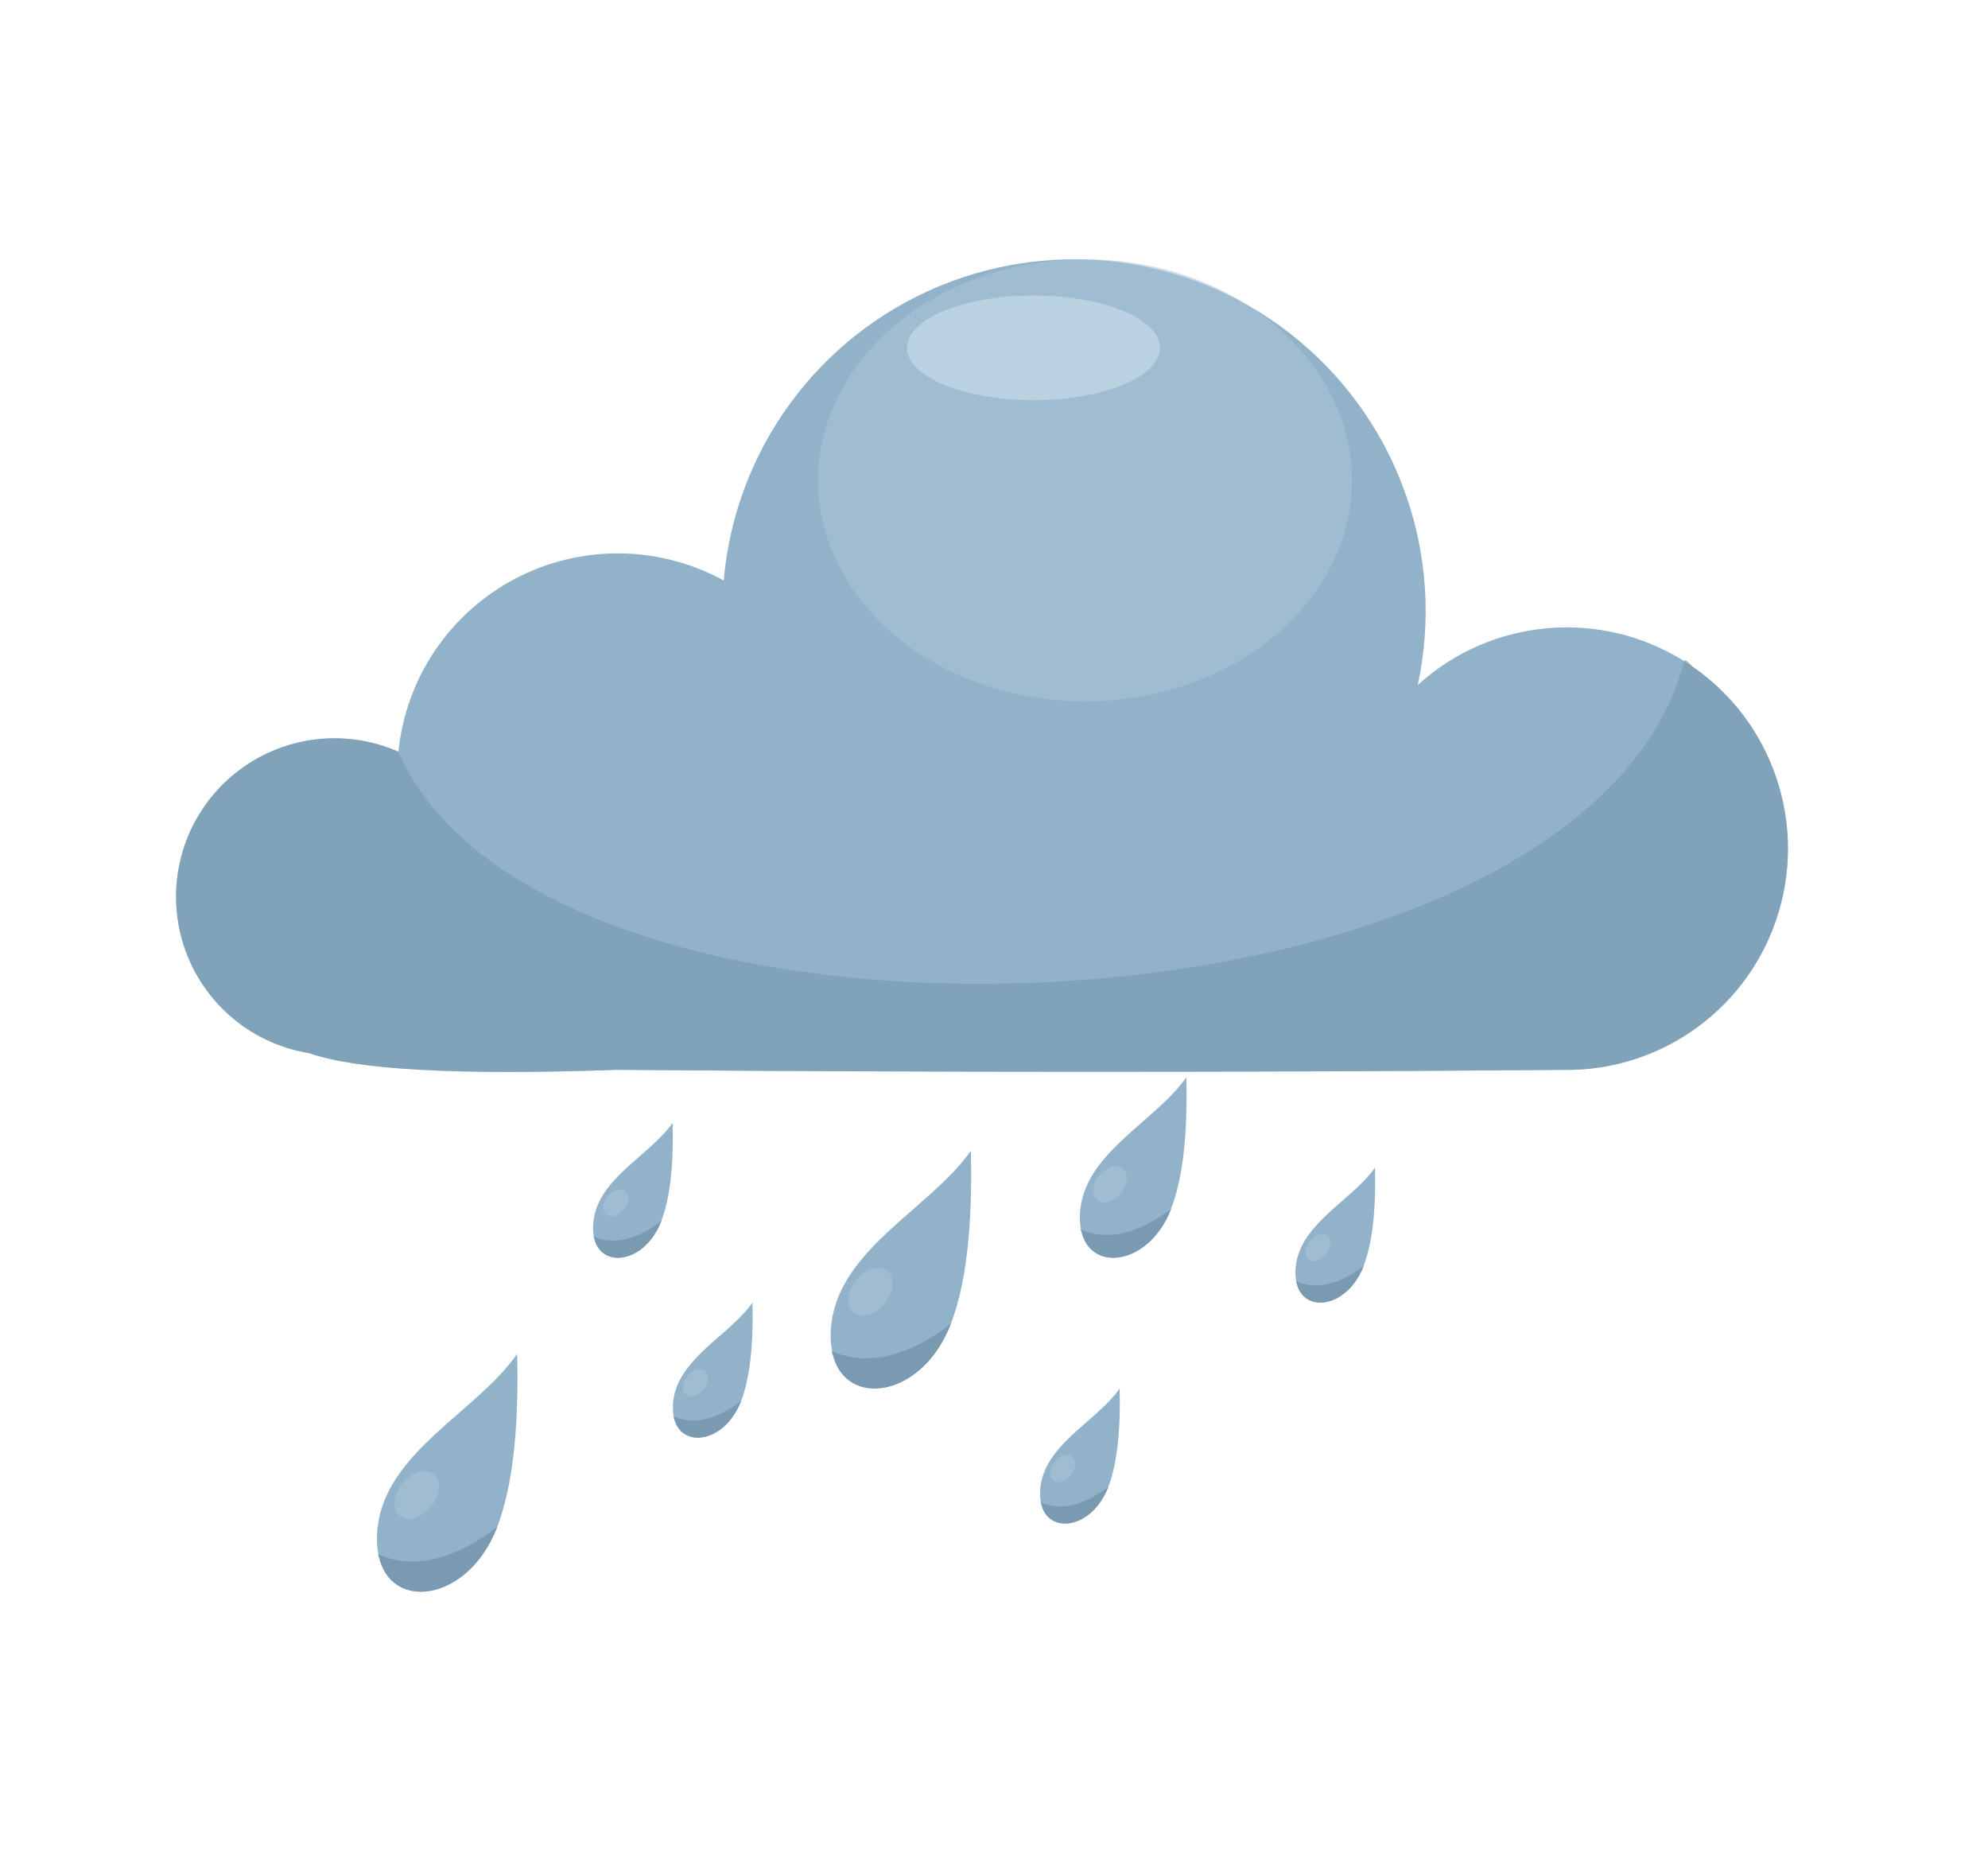 <?xml version="1.0" encoding="utf-8"?>
<!-- Generator: Adobe Illustrator 24.0.1, SVG Export Plug-In . SVG Version: 6.00 Build 0)  -->
<svg version="1.1" id="Layer_1" xmlns="http://www.w3.org/2000/svg" xmlns:xlink="http://www.w3.org/1999/xlink" x="0px" y="0px"
	 viewBox="0 0 338.67 317" style="enable-background:new 0 0 338.67 317;" xml:space="preserve">
<style type="text/css">
	.st0{fill-rule:evenodd;clip-rule:evenodd;fill:#91B2C9;}
	.st1{opacity:0.57;fill-rule:evenodd;clip-rule:evenodd;fill:#A9C3D6;}
	.st2{opacity:0.66;fill-rule:evenodd;clip-rule:evenodd;fill:#799AB0;}
	.st3{opacity:0.57;fill-rule:evenodd;clip-rule:evenodd;fill:#CEE0ED;}
	.st4{fill-rule:evenodd;clip-rule:evenodd;fill:#799AB0;}
	.st5{fill-rule:evenodd;clip-rule:evenodd;fill:#9FBCD1;}
</style>
<g>
	<g>
		<path class="st0" d="M266.38,182.24c16.9,0.23,31.89-10.81,36.67-27.03c4.78-16.21-1.82-33.63-16.14-42.6
			c-14.32-8.97-32.87-7.31-45.38,4.06c4.69-21.8-3.12-44.39-20.26-58.65c-17.14-14.26-40.78-17.81-61.36-9.23
			c-20.58,8.58-34.69,27.88-36.62,50.09c-11.05-6.05-24.4-6.16-35.54-0.3c-11.15,5.87-18.61,16.93-19.88,29.47
			c-9.58-4.22-20.75-2.52-28.63,4.36c-7.89,6.89-11.09,17.71-8.2,27.78c2.89,10.07,11.34,17.55,21.68,19.21
			c8.06,2.84,25.51,3.78,52.34,2.83C158.84,182.67,212.61,182.67,266.38,182.24z"/>
		<path class="st1" d="M184.84,44.17c25.11,0,45.47,16.86,45.47,37.65c0,20.79-20.36,37.65-45.47,37.65
			c-25.11,0-45.47-16.86-45.47-37.65C139.38,61.03,159.73,44.17,184.84,44.17z"/>
		<path class="st2" d="M266.38,182.24c16.9,0.23,31.89-10.81,36.67-27.03c4.6-15.6-1.34-32.32-14.56-41.56
			c-0.51-0.36-1.42-1.66-1.58-1.04c-17.27,66.36-193.51,74-219.03,15.44c-0.25-0.11-0.5-0.22-0.76-0.32
			c-9.41-3.81-20.2-2.02-27.88,4.68c-7.89,6.89-11.09,17.71-8.2,27.78c2.89,10.07,11.34,17.55,21.68,19.21
			c8.06,2.84,25.51,3.78,52.34,2.83C158.84,182.67,212.61,182.67,266.38,182.24z"/>
		<path class="st3" d="M176.06,50.33c11.9,0,21.55,3.99,21.55,8.92c0,4.93-9.65,8.92-21.55,8.92c-11.9,0-21.55-4-21.55-8.92
			C154.51,54.32,164.15,50.33,176.06,50.33z"/>
	</g>
	<g>
		<path class="st0" d="M165.39,196c0.32,12.97-0.82,22.82-3.42,29.53c-4.15,10.74-14.21,13.65-18.48,8.52
			c-2.37-2.85-2.56-8.07-0.88-12.61C146.45,211.06,159.46,204.59,165.39,196z"/>
		<path class="st4" d="M161.96,225.53c0.08-0.06-0.09,0.23-0.13,0.34c-4.23,10.46-14.13,13.26-18.35,8.18
			c-0.75-0.9-1.29-2.05-1.61-3.34c-0.04-0.17-0.28-0.6-0.12-0.53C148.1,232.88,154.88,230.87,161.96,225.53z"/>
		<path class="st5" d="M145.41,223.57c1.36,1.09,3.74,0.4,5.32-1.57c1.59-1.96,1.77-4.44,0.42-5.54c-1.36-1.1-3.74-0.39-5.32,1.57
			C144.24,220,144.05,222.48,145.41,223.57z"/>
	</g>
	<g>
		<path class="st0" d="M234.24,198.88c0.18,7.36-0.47,12.95-1.94,16.77c-2.36,6.1-8.07,7.75-10.49,4.83
			c-1.35-1.62-1.45-4.58-0.5-7.16C223.49,207.43,230.88,203.75,234.24,198.88z"/>
		<path class="st4" d="M232.3,215.64c0.05-0.04-0.05,0.13-0.07,0.19c-2.41,5.94-8.02,7.53-10.42,4.64
			c-0.43-0.51-0.73-1.16-0.91-1.89c-0.03-0.1-0.16-0.34-0.07-0.3C224.42,219.81,228.27,218.68,232.3,215.64z"/>
		<path class="st5" d="M222.9,214.53c0.77,0.62,2.12,0.22,3.02-0.89c0.9-1.11,1.01-2.52,0.24-3.14c-0.77-0.62-2.12-0.22-3.02,0.89
			C222.23,212.5,222.13,213.91,222.9,214.53z"/>
	</g>
	<g>
		<path class="st0" d="M202.1,183.5c0.24,9.84-0.62,17.32-2.6,22.41c-3.15,8.15-10.79,10.36-14.03,6.46
			c-1.8-2.16-1.95-6.12-0.67-9.57C187.73,194.93,197.61,190.02,202.1,183.5z"/>
		<path class="st4" d="M199.51,205.92c0.06-0.05-0.07,0.17-0.1,0.25c-3.22,7.94-10.72,10.06-13.93,6.21
			c-0.57-0.69-0.98-1.56-1.22-2.53c-0.03-0.13-0.21-0.45-0.09-0.4C188.98,211.49,194.13,209.97,199.51,205.92z"/>
		<path class="st5" d="M186.94,204.43c1.03,0.83,2.84,0.3,4.04-1.19c1.2-1.49,1.35-3.37,0.32-4.2c-1.03-0.83-2.84-0.3-4.04,1.19
			C186.05,201.72,185.91,203.6,186.94,204.43z"/>
	</g>
	<g>
		<path class="st0" d="M88.1,230.61c0.32,12.97-0.82,22.82-3.42,29.53c-4.15,10.74-14.21,13.65-18.48,8.51
			c-2.37-2.85-2.56-8.07-0.88-12.61C69.17,245.68,82.18,239.21,88.1,230.61z"/>
		<path class="st4" d="M84.68,260.14c0.08-0.06-0.09,0.23-0.13,0.34c-4.23,10.46-14.13,13.26-18.35,8.18
			c-0.75-0.91-1.29-2.05-1.61-3.34c-0.04-0.18-0.28-0.6-0.12-0.53C70.81,267.49,77.59,265.49,84.68,260.14z"/>
		<path class="st5" d="M68.12,258.19c1.35,1.09,3.74,0.39,5.32-1.57c1.59-1.96,1.77-4.44,0.42-5.53c-1.35-1.09-3.74-0.39-5.32,1.57
			C66.95,254.61,66.77,257.09,68.12,258.19z"/>
	</g>
	<g>
		<path class="st0" d="M128.19,221.88c0.18,7.36-0.47,12.95-1.94,16.77c-2.36,6.1-8.07,7.75-10.49,4.83
			c-1.35-1.62-1.46-4.58-0.5-7.16C117.44,230.43,124.82,226.76,128.19,221.88z"/>
		<path class="st4" d="M126.25,238.65c0.04-0.04-0.05,0.13-0.08,0.19c-2.4,5.94-8.02,7.53-10.42,4.65c-0.43-0.52-0.73-1.16-0.92-1.9
			c-0.03-0.1-0.16-0.34-0.07-0.3C118.37,242.82,122.22,241.68,126.25,238.65z"/>
		<path class="st5" d="M116.84,237.54c0.77,0.62,2.12,0.22,3.02-0.89c0.9-1.11,1-2.52,0.24-3.14c-0.77-0.62-2.12-0.22-3.02,0.89
			C116.18,235.51,116.07,236.91,116.84,237.54z"/>
	</g>
	<g>
		<path class="st0" d="M114.59,191.24c0.18,7.36-0.47,12.95-1.94,16.77c-2.36,6.1-8.07,7.75-10.49,4.84
			c-1.35-1.62-1.46-4.58-0.5-7.16C103.84,199.8,111.23,196.12,114.59,191.24z"/>
		<path class="st4" d="M112.65,208.01c0.04-0.03-0.05,0.13-0.08,0.19c-2.4,5.94-8.02,7.53-10.42,4.65c-0.43-0.51-0.73-1.17-0.92-1.9
			c-0.03-0.1-0.16-0.34-0.07-0.3C104.77,212.18,108.62,211.05,112.65,208.01z"/>
		<path class="st5" d="M103.25,206.9c0.77,0.62,2.12,0.22,3.02-0.89c0.9-1.11,1.01-2.52,0.24-3.14c-0.77-0.62-2.12-0.22-3.02,0.89
			C102.58,204.87,102.48,206.28,103.25,206.9z"/>
	</g>
	<g>
		<path class="st0" d="M190.74,236.51c0.18,7.37-0.47,12.96-1.94,16.77c-2.36,6.1-8.07,7.75-10.49,4.84
			c-1.35-1.62-1.46-4.58-0.5-7.16C179.99,245.06,187.37,241.39,190.74,236.51z"/>
		<path class="st4" d="M188.8,253.28c0.05-0.03-0.05,0.13-0.07,0.19c-2.41,5.94-8.02,7.53-10.42,4.64c-0.43-0.51-0.73-1.17-0.91-1.9
			c-0.03-0.1-0.16-0.34-0.07-0.3C180.92,257.45,184.77,256.31,188.8,253.28z"/>
		<path class="st5" d="M179.4,252.17c0.77,0.62,2.12,0.22,3.02-0.89c0.9-1.12,1.01-2.52,0.24-3.14c-0.77-0.62-2.12-0.22-3.02,0.89
			C178.73,250.14,178.62,251.55,179.4,252.17z"/>
	</g>
</g>
</svg>
